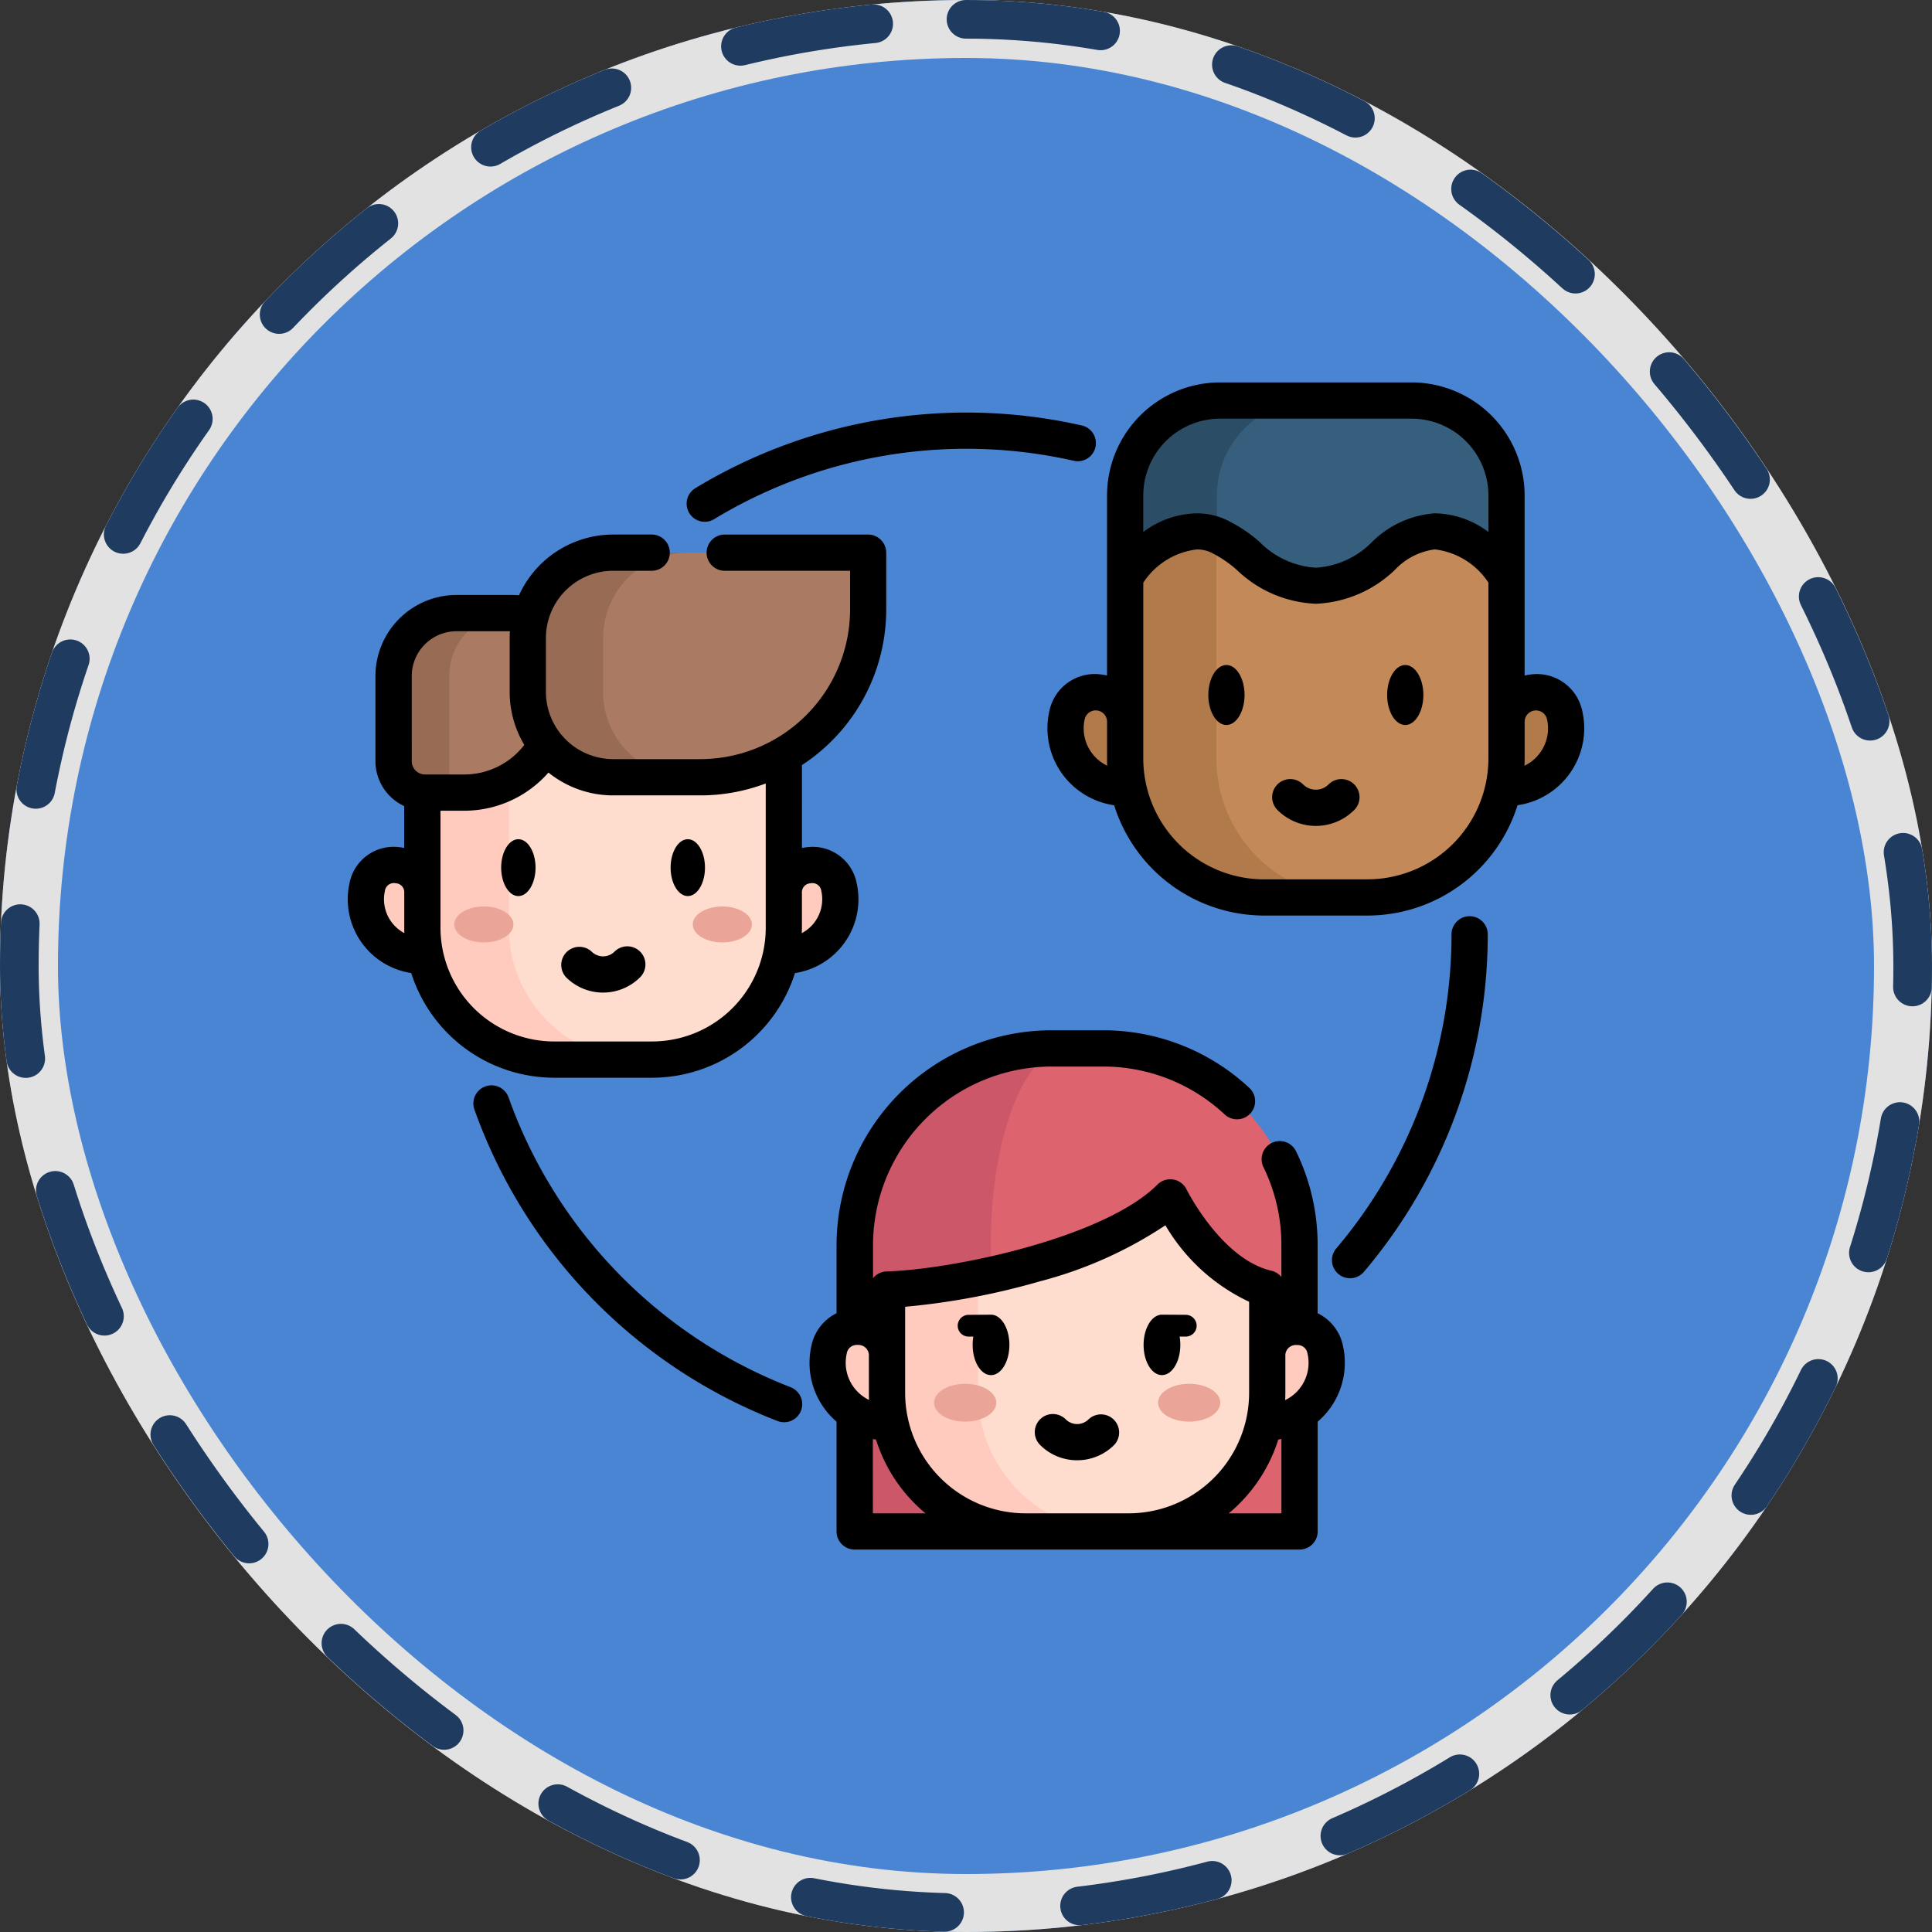 <svg xmlns="http://www.w3.org/2000/svg" xmlns:xlink="http://www.w3.org/1999/xlink" width="100" height="100" viewBox="0 0 100 100">
  <rect x="0" y="0" width="100" height="100" fill="#333333" stroke="none"/>
  <defs>
    <clipPath id="clip-path">
      <rect id="Rectángulo_403252" data-name="Rectángulo 403252" width="64" height="64" transform="translate(654 7010)" fill="#fff" stroke="#707070" stroke-width="1"/>
    </clipPath>
  </defs>
  <g id="Grupo_1102352" data-name="Grupo 1102352" transform="translate(-636 -6992)">
    <g id="Rectángulo_400898" data-name="Rectángulo 400898" transform="translate(636 6992)" fill="#4e93ee" stroke="#fff" stroke-width="3" opacity="0.859">
      <rect width="100" height="100" rx="50" stroke="none"/>
      <rect x="1.5" y="1.5" width="97" height="97" rx="48.5" fill="none"/>
    </g>
    <g id="Rectángulo_400907" data-name="Rectángulo 400907" transform="translate(636 6992)" fill="none" stroke="#1f3b5f" stroke-linecap="round" stroke-width="2" stroke-dasharray="7">
      <rect width="100" height="100" rx="50" stroke="none"/>
      <rect x="1" y="1" width="98" height="98" rx="49" fill="none"/>
    </g>
    <g id="Enmascarar_grupo_1098819" data-name="Enmascarar grupo 1098819" clip-path="url(#clip-path)">
      <g id="equipo_1_" data-name="equipo (1)" transform="translate(654 7010)">
        <g id="Grupo_1102385" data-name="Grupo 1102385">
          <g id="Grupo_1102380" data-name="Grupo 1102380">
            <path id="Trazado_879101" data-name="Trazado 879101" d="M40.238,22.786a3.087,3.087,0,0,1-3.009-3.767,1.523,1.523,0,0,1,3.009.335h19.74a1.523,1.523,0,0,1,3.009-.335,3.087,3.087,0,0,1-3.009,3.767" fill="#b17a4a"/>
            <path id="Trazado_879102" data-name="Trazado 879102" d="M52.784,28.456H47.432a7.194,7.194,0,0,1-7.194-7.194V11.116l9.87-6.068,9.87,6.068V21.262a7.194,7.194,0,0,1-7.194,7.194Z" fill="#c38959"/>
            <path id="Trazado_879103" data-name="Trazado 879103" d="M59.979,7.644v4.233S58.54,9.507,56.262,9.507s-3.2,2.813-6.154,2.813S46.23,9.507,43.954,9.507s-3.716,2.369-3.716,2.369V7.644A4.912,4.912,0,0,1,45.15,2.732h9.916A4.912,4.912,0,0,1,59.979,7.644Z" fill="#365e7d"/>
            <path id="Trazado_879104" data-name="Trazado 879104" d="M45.15,2.732H49.9a4.912,4.912,0,0,0-4.913,4.912V9.713a2.714,2.714,0,0,0-1.034-.205c-2.277,0-3.716,2.369-3.716,2.369V7.644A4.912,4.912,0,0,1,45.15,2.732Z" fill="#2b4d66"/>
            <path id="Trazado_879105" data-name="Trazado 879105" d="M52.157,28.455H47.432a7.194,7.194,0,0,1-7.194-7.193V11.876s1.44-2.369,3.716-2.369a2.708,2.708,0,0,1,1.009.2V21.262a7.193,7.193,0,0,0,7.193,7.193Z" fill="#b17a4a"/>
          </g>
          <g id="Grupo_1102382" data-name="Grupo 1102382">
            <path id="Trazado_879106" data-name="Trazado 879106" d="M3.861,31.471A2.926,2.926,0,0,1,1.009,27.9a1.444,1.444,0,0,1,2.852.318H22.572a1.444,1.444,0,0,1,2.852-.318,2.926,2.926,0,0,1-2.852,3.57" fill="#ffcbbe"/>
            <path id="Trazado_879107" data-name="Trazado 879107" d="M15.753,36.845H10.68a6.819,6.819,0,0,1-6.819-6.819V20.41H22.572v9.617a6.819,6.819,0,0,1-6.819,6.819Z" fill="#ffddce"/>
            <path id="Trazado_879108" data-name="Trazado 879108" d="M15.159,36.845H10.68a6.819,6.819,0,0,1-6.819-6.819V20.409H8.34v9.617a6.819,6.819,0,0,0,6.819,6.819Z" fill="#ffcbbe"/>
            <g id="Grupo_1102381" data-name="Grupo 1102381">
              <ellipse id="Elipse_11678" data-name="Elipse 11678" cx="1.531" cy="0.931" rx="1.531" ry="0.931" transform="translate(17.857 28.919)" fill="#eaa598"/>
              <ellipse id="Elipse_11679" data-name="Elipse 11679" cx="1.531" cy="0.931" rx="1.531" ry="0.931" transform="translate(5.513 28.919)" fill="#eaa598"/>
            </g>
            <path id="Trazado_879109" data-name="Trazado 879109" d="M8.527,13.734h-2.9a3.257,3.257,0,0,0-3.257,3.257V21.4A1.624,1.624,0,0,0,4,23.026H6.034a4.855,4.855,0,0,0,4.855-4.855V16.1A2.362,2.362,0,0,0,8.527,13.734Z" fill="#aa7a63"/>
            <path id="Trazado_879110" data-name="Trazado 879110" d="M8.509,13.734a3.257,3.257,0,0,0-3.257,3.257v6.034H4A1.624,1.624,0,0,1,2.375,21.4v-4.41a3.257,3.257,0,0,1,3.257-3.257H8.509Z" fill="#986b54"/>
            <path id="Trazado_879111" data-name="Trazado 879111" d="M18.247,22.233H13.739a4.42,4.42,0,0,1-4.42-4.42V15.026a4.42,4.42,0,0,1,4.42-4.42H26.933v2.941A8.686,8.686,0,0,1,18.247,22.233Z" fill="#aa7a63"/>
            <path id="Trazado_879112" data-name="Trazado 879112" d="M17.636,22.233h-3.9a4.419,4.419,0,0,1-4.42-4.42V15.026a4.419,4.419,0,0,1,4.42-4.42h3.9a4.419,4.419,0,0,0-4.42,4.42v2.786A4.419,4.419,0,0,0,17.636,22.233Z" fill="#986b54"/>
          </g>
          <g id="Grupo_1102384" data-name="Grupo 1102384">
            <path id="Trazado_879113" data-name="Trazado 879113" d="M36.43,36.266h2.647A10.188,10.188,0,0,1,49.265,46.454V61.268H26.242V46.454A10.188,10.188,0,0,1,36.43,36.266Z" fill="#dd636e"/>
            <path id="Trazado_879114" data-name="Trazado 879114" d="M37.239,36.266c-2.187,0-3.959,4.562-3.959,10.188V61.268H26.242V46.454A10.188,10.188,0,0,1,36.43,36.266Z" fill="#cb5769"/>
            <path id="Trazado_879115" data-name="Trazado 879115" d="M27.912,55.614a3.078,3.078,0,0,1-3-3.756,1.519,1.519,0,0,1,3,.334H47.6a1.519,1.519,0,0,1,3-.334,3.078,3.078,0,0,1-3,3.756" fill="#ffcbbe"/>
            <path id="Trazado_879116" data-name="Trazado 879116" d="M47.595,48.689v5.406a7.173,7.173,0,0,1-7.173,7.173H35.085a7.173,7.173,0,0,1-7.173-7.173V48.751a29.42,29.42,0,0,0,4.713-.612c3.71-.754,7.969-2.18,9.95-4.161,0,0,1.96,4.005,5.02,4.711Z" fill="#ffddce"/>
            <path id="Trazado_879117" data-name="Trazado 879117" d="M39.8,61.268H35.085a7.173,7.173,0,0,1-7.173-7.173V48.751a29.42,29.42,0,0,0,4.713-.612v5.956A7.173,7.173,0,0,0,39.8,61.268Z" fill="#ffcbbe"/>
            <g id="Grupo_1102383" data-name="Grupo 1102383">
              <ellipse id="Elipse_11680" data-name="Elipse 11680" cx="1.611" cy="0.979" rx="1.611" ry="0.979" transform="translate(41.94 53.625)" fill="#eaa598"/>
              <ellipse id="Elipse_11681" data-name="Elipse 11681" cx="1.611" cy="0.979" rx="1.611" ry="0.979" transform="translate(30.346 53.625)" fill="#eaa598"/>
            </g>
          </g>
        </g>
        <g id="Grupo_1102386" data-name="Grupo 1102386">
          <path id="Trazado_879118" data-name="Trazado 879118" d="M22.922,53.8a25.125,25.125,0,0,1-14.6-15,.937.937,0,1,0-1.766.629,27,27,0,0,0,15.69,16.123.937.937,0,0,0,.678-1.748Z"/>
          <path id="Trazado_879119" data-name="Trazado 879119" d="M18.478,9.007a.934.934,0,0,0,.486-.137A25.215,25.215,0,0,1,37.547,5.843a.938.938,0,1,0,.412-1.829A27.091,27.091,0,0,0,17.99,7.268a.938.938,0,0,0,.488,1.739Z"/>
          <path id="Trazado_879120" data-name="Trazado 879120" d="M58.068,29.422a.938.938,0,0,0-.937.938,25.14,25.14,0,0,1-5.966,16.258.937.937,0,1,0,1.429,1.214A27.017,27.017,0,0,0,59.006,30.36a.938.938,0,0,0-.938-.937Z"/>
          <path id="Trazado_879121" data-name="Trazado 879121" d="M64,19.7a4.046,4.046,0,0,0-.1-.889,2.4,2.4,0,0,0-2.673-1.9,2.7,2.7,0,0,0-.313.056V7.644a5.856,5.856,0,0,0-5.85-5.85H45.15a5.856,5.856,0,0,0-5.85,5.85v9.321a2.708,2.708,0,0,0-.313-.056,2.4,2.4,0,0,0-2.673,1.9,4.024,4.024,0,0,0,3.354,4.87,8.146,8.146,0,0,0,7.763,5.71h5.353a8.146,8.146,0,0,0,7.763-5.71A4.027,4.027,0,0,0,64,19.7ZM45.15,3.67h9.916a3.979,3.979,0,0,1,3.975,3.975V9.538a4.7,4.7,0,0,0-2.778-.968,5.13,5.13,0,0,0-3.239,1.476,4.459,4.459,0,0,1-2.915,1.338,4.459,4.459,0,0,1-2.916-1.338,7.443,7.443,0,0,0-1.884-1.214,3.668,3.668,0,0,0-1.354-.261,4.7,4.7,0,0,0-2.779.968V7.644A3.979,3.979,0,0,1,45.15,3.67ZM38.091,19.7a2.167,2.167,0,0,1,.053-.476.586.586,0,0,1,1.157.129h0v1.907c0,.125,0,.249.009.373A2.147,2.147,0,0,1,38.091,19.7Zm14.694,7.816H47.432a6.263,6.263,0,0,1-6.256-6.256v-9.1a3.856,3.856,0,0,1,2.779-1.722,1.779,1.779,0,0,1,.666.13,6,6,0,0,1,1.4.934,6.252,6.252,0,0,0,4.087,1.748,6.252,6.252,0,0,0,4.086-1.748,3.449,3.449,0,0,1,2.068-1.065,3.855,3.855,0,0,1,2.778,1.72v9.1a6.263,6.263,0,0,1-6.256,6.256Zm8.122-5.884c.006-.124.009-.248.009-.373V19.355a.586.586,0,0,1,1.157-.129,2.147,2.147,0,0,1-1.166,2.409Z"/>
          <path id="Trazado_879122" data-name="Trazado 879122" d="M45.48,16.42c-.517,0-.938.7-.938,1.553s.421,1.553.938,1.553.938-.7.938-1.553S46,16.42,45.48,16.42Z"/>
          <path id="Trazado_879123" data-name="Trazado 879123" d="M54.736,16.42c-.517,0-.938.7-.938,1.553s.421,1.553.938,1.553.938-.7.938-1.553S55.253,16.42,54.736,16.42Z"/>
          <path id="Trazado_879124" data-name="Trazado 879124" d="M50.769,22.6a.935.935,0,0,1-1.322,0,.937.937,0,1,0-1.326,1.326,2.809,2.809,0,0,0,3.973,0A.937.937,0,0,0,50.769,22.6Z"/>
          <path id="Trazado_879125" data-name="Trazado 879125" d="M8.83,28.381c.491,0,.89-.661.89-1.472s-.4-1.472-.89-1.472-.89.66-.89,1.472.4,1.472.89,1.472Z"/>
          <path id="Trazado_879126" data-name="Trazado 879126" d="M17.6,28.381c.491,0,.89-.661.89-1.472s-.4-1.472-.89-1.472-.89.66-.89,1.472S17.113,28.381,17.6,28.381Z"/>
          <path id="Trazado_879127" data-name="Trazado 879127" d="M10.68,37.783h5.073a7.769,7.769,0,0,0,7.395-5.417,3.864,3.864,0,0,0,3.19-4.671,2.323,2.323,0,0,0-2.587-1.842c-.083.009-.163.023-.242.039V21.6a9.62,9.62,0,0,0,4.362-8.051V10.606a.938.938,0,0,0-.937-.937H19.511a.937.937,0,0,0,0,1.875H26v2a7.757,7.757,0,0,1-7.749,7.748H13.739a3.486,3.486,0,0,1-3.483-3.483V15.026a3.486,3.486,0,0,1,3.483-3.483h2.023a.938.938,0,0,0,0-1.875H13.739a5.364,5.364,0,0,0-4.877,3.145,3.341,3.341,0,0,0-.335-.017h-2.9a4.2,4.2,0,0,0-4.194,4.194V21.4a2.562,2.562,0,0,0,1.487,2.322v2.168c-.079-.016-.16-.03-.242-.039A2.323,2.323,0,0,0,.095,27.694a3.864,3.864,0,0,0,3.19,4.671,7.769,7.769,0,0,0,7.395,5.417Zm13.28-10.066a.465.465,0,0,1,.55.392A1.988,1.988,0,0,1,23.5,30.3c0-.091.007-.183.007-.275V28.219a.465.465,0,0,1,.45-.5ZM3.312,16.991a2.322,2.322,0,0,1,2.319-2.319H8.394c-.008.117-.013.235-.013.354v2.786a5.324,5.324,0,0,0,.758,2.744,3.925,3.925,0,0,1-3.106,1.531H4a.687.687,0,0,1-.687-.686ZM1.875,28.548a2,2,0,0,1,.049-.44.465.465,0,0,1,.55-.392.465.465,0,0,1,.45.5h0v1.808c0,.092,0,.183.007.275a1.987,1.987,0,0,1-1.056-1.754ZM4.8,23.963H6.034a5.8,5.8,0,0,0,4.354-1.975,5.331,5.331,0,0,0,3.351,1.181h4.509a9.574,9.574,0,0,0,3.387-.617v7.473a5.888,5.888,0,0,1-5.881,5.881H10.68A5.888,5.888,0,0,1,4.8,30.026Z"/>
          <path id="Trazado_879128" data-name="Trazado 879128" d="M13.216,33.375a2.7,2.7,0,0,0,1.917-.793.937.937,0,0,0-1.326-1.326.838.838,0,0,1-1.183,0A.938.938,0,0,0,11.3,32.583a2.7,2.7,0,0,0,1.917.793Z"/>
          <path id="Trazado_879129" data-name="Trazado 879129" d="M50.2,49.972V46.454a11.017,11.017,0,0,0-1.106-4.84.938.938,0,1,0-1.688.817,9.157,9.157,0,0,1,.919,4.023V48.1a.936.936,0,0,0-.522-.329c-2.582-.6-4.372-4.175-4.389-4.21a.937.937,0,0,0-1.5-.251c-2.768,2.768-10.6,4.4-14.027,4.5a.936.936,0,0,0-.7.351V46.454a9.26,9.26,0,0,1,9.25-9.25h2.647a9.209,9.209,0,0,1,6.327,2.5.938.938,0,0,0,1.283-1.367,11.078,11.078,0,0,0-7.611-3.01H36.43A11.138,11.138,0,0,0,25.3,46.454v3.518A2.411,2.411,0,0,0,24,51.652,4.011,4.011,0,0,0,25.3,55.585v5.682a.938.938,0,0,0,.938.938H49.265a.938.938,0,0,0,.938-.937V55.586a4.012,4.012,0,0,0,1.307-3.933A2.412,2.412,0,0,0,50.2,49.972Zm-1.67,4.123v-1.9h0a.541.541,0,0,1,.517-.577.752.752,0,0,1,.116,0l.03,0a.521.521,0,0,1,.485.451,2.138,2.138,0,0,1-1.158,2.4c.005-.122.009-.244.009-.367Zm-12.74-5.764a21.519,21.519,0,0,0,6.531-2.91,9.893,9.893,0,0,0,4.333,3.958v4.716a6.242,6.242,0,0,1-6.235,6.235H35.085a6.242,6.242,0,0,1-6.235-6.235V49.638a37.155,37.155,0,0,0,6.943-1.307ZM25.774,52.539a2.15,2.15,0,0,1,.052-.474.521.521,0,0,1,.491-.451h.023a.749.749,0,0,1,.117,0,.54.54,0,0,1,.516.566v1.913c0,.123,0,.245.009.367a2.138,2.138,0,0,1-1.209-1.923Zm1.405,3.945c.054.01.108.019.162.027a8.135,8.135,0,0,0,2.563,3.82H27.18ZM48.327,60.33H45.6a8.135,8.135,0,0,0,2.563-3.82c.055-.008.109-.017.163-.027V60.33Z"/>
          <path id="Trazado_879130" data-name="Trazado 879130" d="M32.133,51.182h.247a2.524,2.524,0,0,0-.036.43c0,.862.426,1.564.951,1.564s.951-.7.951-1.564-.426-1.564-.951-1.564l-1.161.008a.563.563,0,1,0,0,1.126Z"/>
          <path id="Trazado_879131" data-name="Trazado 879131" d="M42.142,53.175c.524,0,.951-.7.951-1.564a2.523,2.523,0,0,0-.036-.43h.318a.563.563,0,0,0,0-1.126l-1.232-.008c-.524,0-.951.7-.951,1.564s.426,1.564.951,1.564Z"/>
          <path id="Trazado_879132" data-name="Trazado 879132" d="M37.753,57.583a2.7,2.7,0,0,0,1.917-.793.938.938,0,0,0-1.326-1.326.838.838,0,0,1-1.183,0,.937.937,0,0,0-1.326,1.326A2.7,2.7,0,0,0,37.753,57.583Z"/>
        </g>
      </g>
    </g>
  </g>
</svg>
